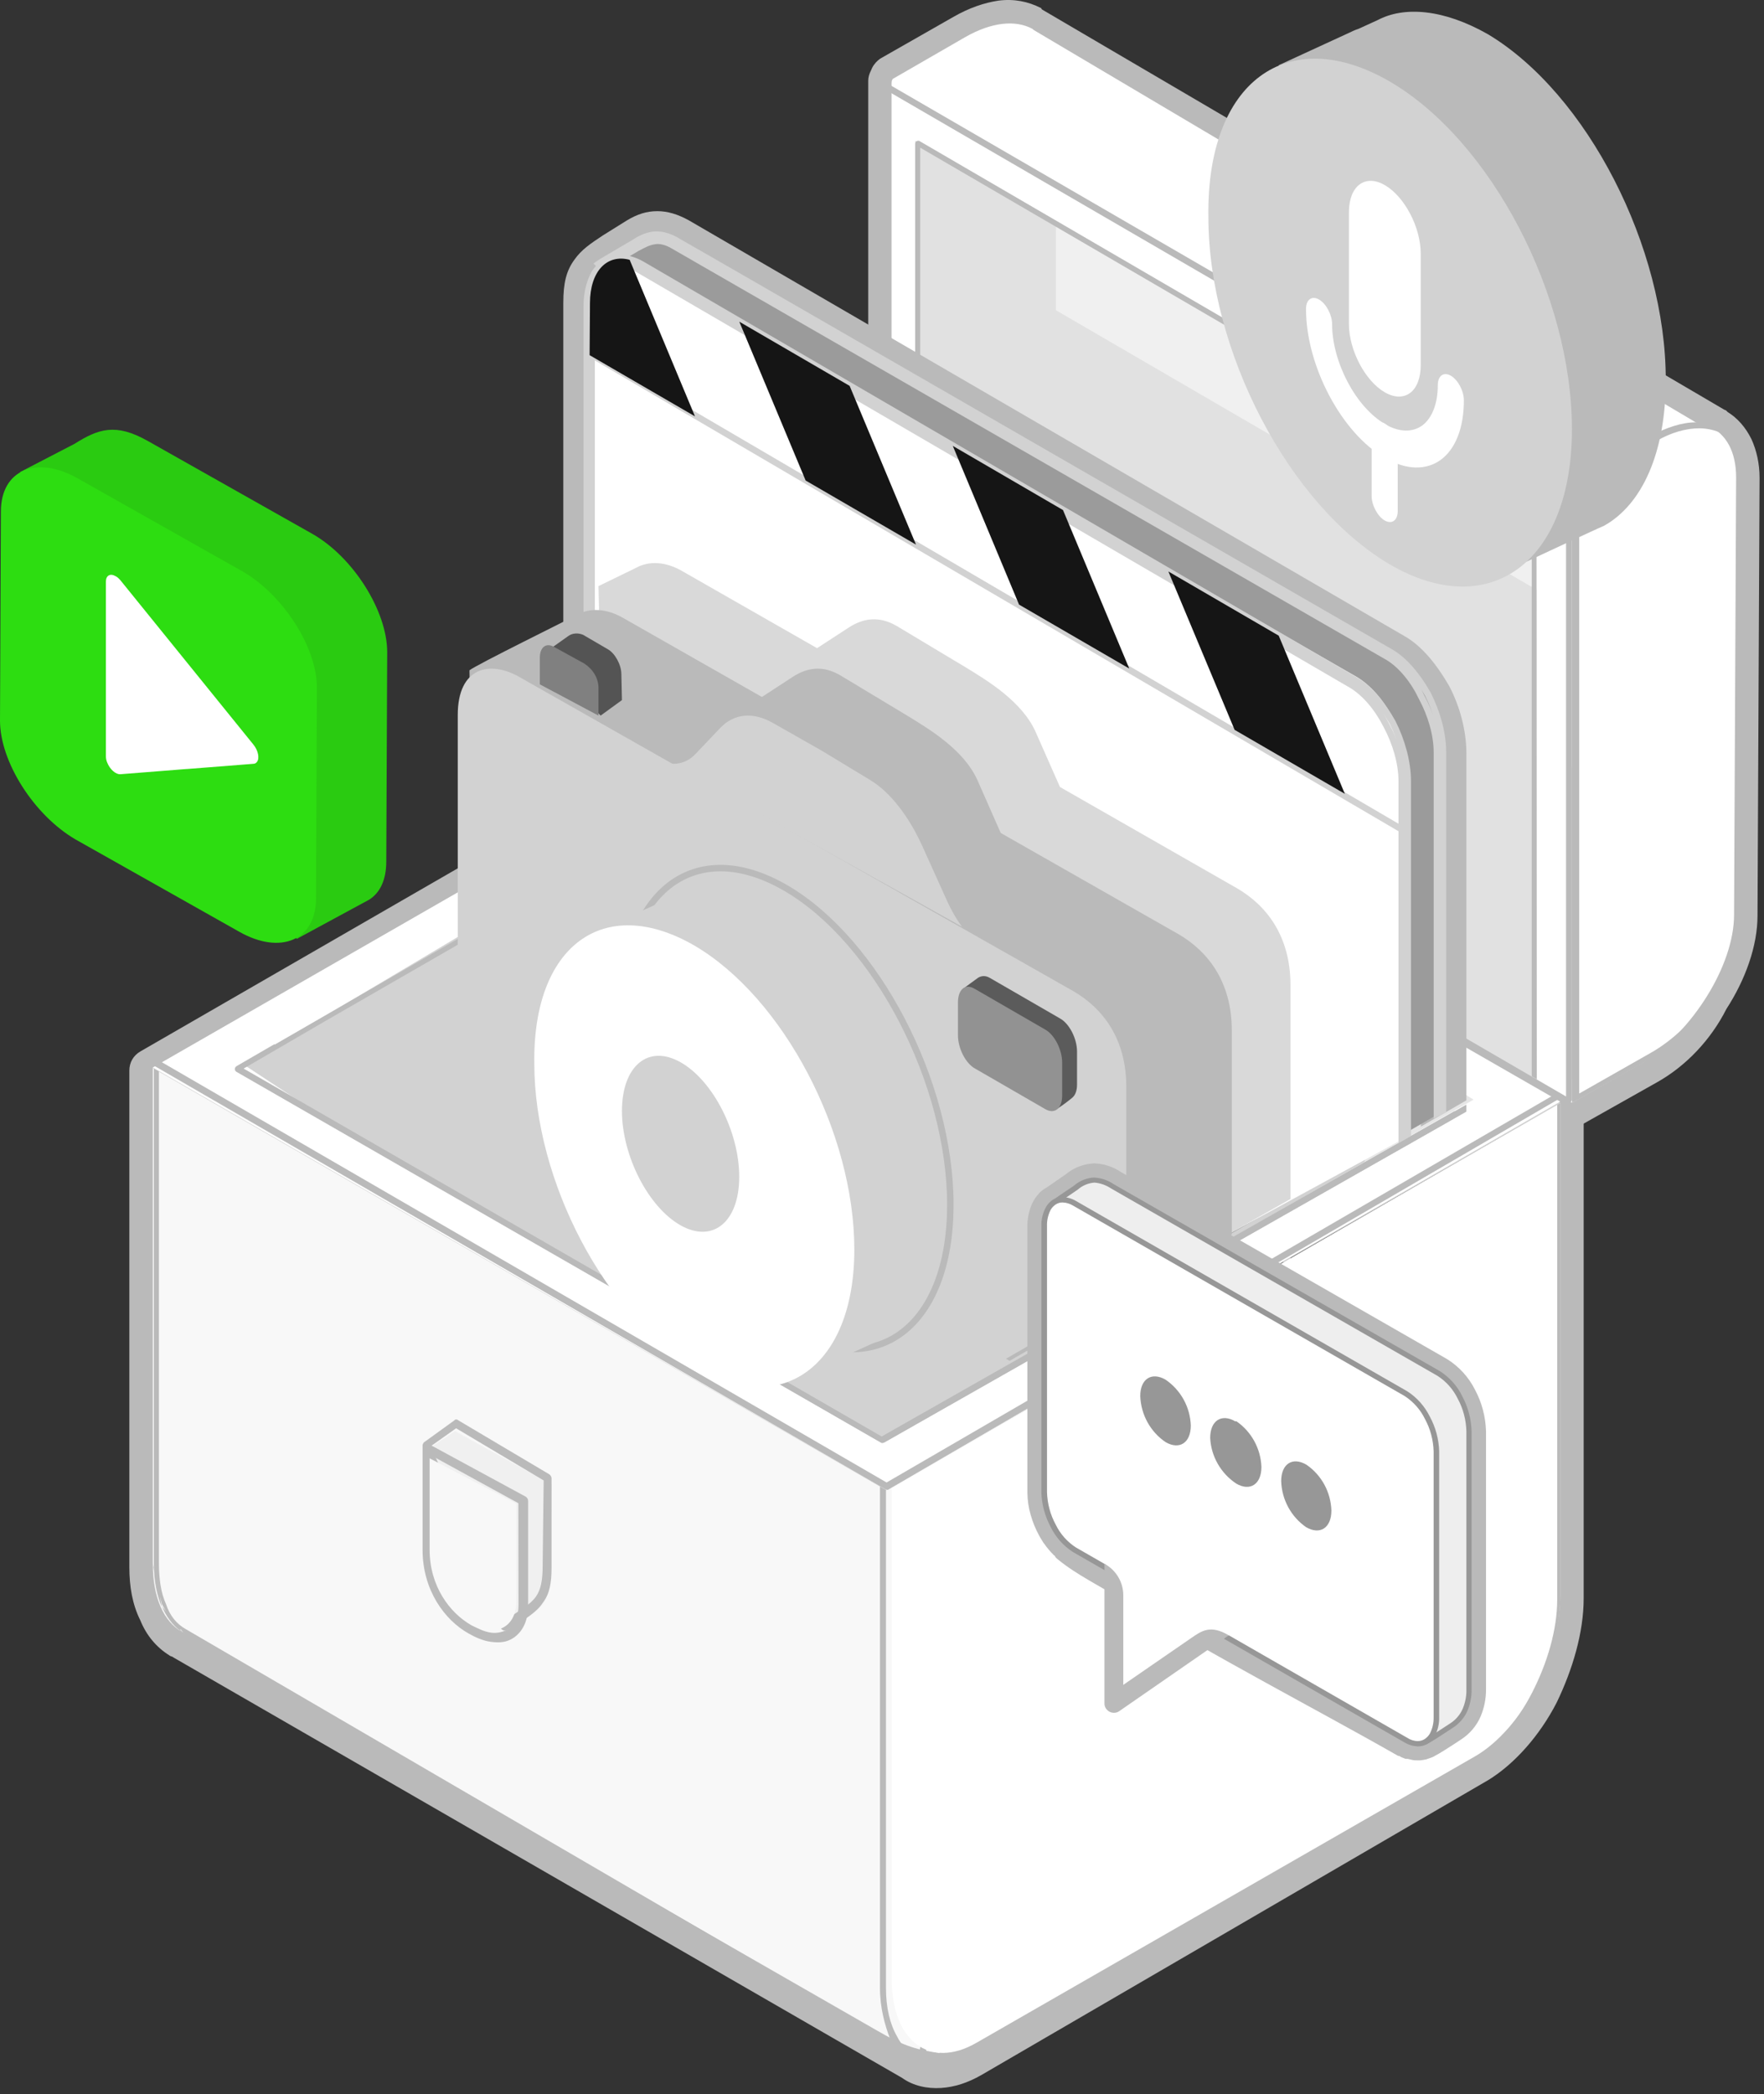 <svg width="273" height="324" viewBox="0 0 273 324" fill="none" xmlns="http://www.w3.org/2000/svg">
  <rect x="0" y="0" width="273" height="324" fill="#333333" stroke="none"/>
  <defs>
    <style>
      @keyframes animate-svg-stroke-1{0%{stroke-dashoffset:968.363px;stroke-dasharray:968.363px}100%{stroke-dashoffset:0;stroke-dasharray:968.363px}}@keyframes animate-svg-fill-1{0%{fill:transparent}100%{fill:rgb(186,186,186)}}.svg-elem-1{animation:animate-svg-stroke-1 0.6s ease-in-out 0s both,animate-svg-fill-1 0.1s ease 0s both}@keyframes animate-svg-stroke-2{0%{stroke-dashoffset:456.735px;stroke-dasharray:456.735px}100%{stroke-dashoffset:0;stroke-dasharray:456.735px}}@keyframes animate-svg-fill-2{0%{fill:transparent}100%{fill:rgb(255,255,255)}}.svg-elem-2{animation:animate-svg-stroke-2 0.6s ease-in-out 0.12s both,animate-svg-fill-2 0.1s ease 0.07s both}@keyframes animate-svg-stroke-3{0%{stroke-dashoffset:854.476px;stroke-dasharray:854.476px}100%{stroke-dashoffset:0;stroke-dasharray:854.476px}}@keyframes animate-svg-fill-3{0%{fill:transparent}100%{fill:rgb(186,186,186)}}.svg-elem-3{animation:animate-svg-stroke-3 0.6s ease-in-out 0.24s both,animate-svg-fill-3 0.1s ease 0.14s both}@keyframes animate-svg-stroke-4{0%{stroke-dashoffset:1356.053px;stroke-dasharray:1356.053px}100%{stroke-dashoffset:0;stroke-dasharray:1356.053px}}@keyframes animate-svg-fill-4{0%{fill:transparent}100%{fill:rgb(186,186,186)}}.svg-elem-4{animation:animate-svg-stroke-4 0.6s ease-in-out 0.36s both,animate-svg-fill-4 0.1s ease 0.21s both}@keyframes animate-svg-stroke-5{0%{stroke-dashoffset:573.475px;stroke-dasharray:573.475px}100%{stroke-dashoffset:0;stroke-dasharray:573.475px}}@keyframes animate-svg-fill-5{0%{fill:transparent}100%{fill:rgb(248,248,248)}}.svg-elem-5{animation:animate-svg-stroke-5 0.6s ease-in-out 0.48s both,animate-svg-fill-5 0.1s ease 0.28s both}@keyframes animate-svg-stroke-6{0%{stroke-dashoffset:1161.681px;stroke-dasharray:1161.681px}100%{stroke-dashoffset:0;stroke-dasharray:1161.681px}}@keyframes animate-svg-fill-6{0%{fill:transparent}100%{fill:rgb(186,186,186)}}.svg-elem-6{animation:animate-svg-stroke-6 0.6s ease-in-out 0.6s both,animate-svg-fill-6 0.1s ease 0.35s both}@keyframes animate-svg-stroke-7{0%{stroke-dashoffset:413.009px;stroke-dasharray:413.009px}100%{stroke-dashoffset:0;stroke-dasharray:413.009px}}@keyframes animate-svg-fill-7{0%{fill:transparent}100%{fill:rgb(255,255,255)}}.svg-elem-7{animation:animate-svg-stroke-7 0.6s ease-in-out 0.72s both,animate-svg-fill-7 0.1s ease 0.42s both}@keyframes animate-svg-stroke-8{0%{stroke-dashoffset:836.25px;stroke-dasharray:836.25px}100%{stroke-dashoffset:0;stroke-dasharray:836.25px}}@keyframes animate-svg-fill-8{0%{fill:transparent}100%{fill:rgb(186,186,186)}}.svg-elem-8{animation:animate-svg-stroke-8 0.6s ease-in-out 0.84s both,animate-svg-fill-8 0.1s ease 0.49s both}@keyframes animate-svg-stroke-9{0%{stroke-dashoffset:504.502px;stroke-dasharray:504.502px}100%{stroke-dashoffset:0;stroke-dasharray:504.502px}}@keyframes animate-svg-fill-9{0%{fill:transparent}100%{fill:rgb(210,210,210)}}.svg-elem-9{animation:animate-svg-stroke-9 0.6s ease-in-out 0.96s both,animate-svg-fill-9 0.1s ease 0.56s both}@keyframes animate-svg-stroke-10{0%{stroke-dashoffset:69.315px;stroke-dasharray:69.315px}100%{stroke-dashoffset:0;stroke-dasharray:69.315px}}@keyframes animate-svg-fill-10{0%{fill:transparent}100%{fill:rgb(230,230,230)}}.svg-elem-10{animation:animate-svg-stroke-10 0.6s ease-in-out 1.08s both,animate-svg-fill-10 0.1s ease 0.63s both}@keyframes animate-svg-stroke-11{0%{stroke-dashoffset:653.129px;stroke-dasharray:653.129px}100%{stroke-dashoffset:0;stroke-dasharray:653.129px}}@keyframes animate-svg-fill-11{0%{fill:transparent}100%{fill:rgb(255,255,255)}}.svg-elem-11{animation:animate-svg-stroke-11 0.6s ease-in-out 1.2s both,animate-svg-fill-11 0.1s ease 0.7s both}@keyframes animate-svg-stroke-12{0%{stroke-dashoffset:1004.437px;stroke-dasharray:1004.437px}100%{stroke-dashoffset:0;stroke-dasharray:1004.437px}}@keyframes animate-svg-fill-12{0%{fill:transparent}100%{fill:rgb(186,186,186)}}.svg-elem-12{animation:animate-svg-stroke-12 0.6s ease-in-out 1.32s both,animate-svg-fill-12 0.1s ease 0.77s both}@keyframes animate-svg-stroke-13{0%{stroke-dashoffset:239.682px;stroke-dasharray:239.682px}100%{stroke-dashoffset:0;stroke-dasharray:239.682px}}@keyframes animate-svg-fill-13{0%{fill:transparent}100%{fill:rgb(255,255,255)}}.svg-elem-13{animation:animate-svg-stroke-13 0.6s ease-in-out 1.44s both,animate-svg-fill-13 0.1s ease 0.84s both}@keyframes animate-svg-stroke-14{0%{stroke-dashoffset:475.471px;stroke-dasharray:475.471px}100%{stroke-dashoffset:0;stroke-dasharray:475.471px}}@keyframes animate-svg-fill-14{0%{fill:transparent}100%{fill:rgb(186,186,186)}}.svg-elem-14{animation:animate-svg-stroke-14 0.6s ease-in-out 1.56s both,animate-svg-fill-14 0.1s ease 0.91s both}@keyframes animate-svg-stroke-15{0%{stroke-dashoffset:438.384px;stroke-dasharray:438.384px}100%{stroke-dashoffset:0;stroke-dasharray:438.384px}}@keyframes animate-svg-fill-15{0%{fill:transparent}100%{fill:rgb(255,255,255)}}.svg-elem-15{animation:animate-svg-stroke-15 0.6s ease-in-out 1.68s both,animate-svg-fill-15 0.1s ease 0.98s both}@keyframes animate-svg-stroke-16{0%{stroke-dashoffset:402.703px;stroke-dasharray:402.703px}100%{stroke-dashoffset:0;stroke-dasharray:402.703px}}@keyframes animate-svg-fill-16{0%{fill:transparent}100%{fill:rgb(240,240,240)}}.svg-elem-16{animation:animate-svg-stroke-16 0.6s ease-in-out 1.8s both,animate-svg-fill-16 0.1s ease 1.05s both}@keyframes animate-svg-stroke-17{0%{stroke-dashoffset:290.291px;stroke-dasharray:290.291px}100%{stroke-dashoffset:0;stroke-dasharray:290.291px}}@keyframes animate-svg-fill-17{0%{fill:transparent}100%{fill:rgb(220,220,220)}}.svg-elem-17{animation:animate-svg-stroke-17 0.6s ease-in-out 1.92s both,animate-svg-fill-17 0.1s ease 1.12s both}@keyframes animate-svg-stroke-18{0%{stroke-dashoffset:402.703px;stroke-dasharray:402.703px}100%{stroke-dashoffset:0;stroke-dasharray:402.703px}}@keyframes animate-svg-fill-18{0%{fill:transparent}100%{fill:rgb(225,225,225)}}.svg-elem-18{animation:animate-svg-stroke-18 0.6s ease-in-out 2.04s both,animate-svg-fill-18 0.1s ease 1.19s both}@keyframes animate-svg-stroke-19{0%{stroke-dashoffset:580.437px;stroke-dasharray:580.437px}100%{stroke-dashoffset:0;stroke-dasharray:580.437px}}@keyframes animate-svg-fill-19{0%{fill:transparent}100%{fill:rgb(186,186,186)}}.svg-elem-19{animation:animate-svg-stroke-19 0.6s ease-in-out 2.16s both,animate-svg-fill-19 0.1s ease 1.26s both}@keyframes animate-svg-stroke-20{0%{stroke-dashoffset:874.072px;stroke-dasharray:874.072px}100%{stroke-dashoffset:0;stroke-dasharray:874.072px}}@keyframes animate-svg-fill-20{0%{fill:transparent}100%{fill:rgb(186,186,186)}}.svg-elem-20{animation:animate-svg-stroke-20 0.6s ease-in-out 2.28s both,animate-svg-fill-20 0.1s ease 1.33s both}@keyframes animate-svg-stroke-21{0%{stroke-dashoffset:81.623px;stroke-dasharray:81.623px}100%{stroke-dashoffset:0;stroke-dasharray:81.623px}}@keyframes animate-svg-fill-21{0%{fill:transparent}100%{fill:rgb(240,240,240)}}.svg-elem-21{animation:animate-svg-stroke-21 0.6s ease-in-out 2.4s both,animate-svg-fill-21 0.1s ease 1.4s both}@keyframes animate-svg-stroke-22{0%{stroke-dashoffset:159.145px;stroke-dasharray:159.145px}100%{stroke-dashoffset:0;stroke-dasharray:159.145px}}@keyframes animate-svg-fill-22{0%{fill:transparent}100%{fill:rgb(186,186,186)}}.svg-elem-22{animation:animate-svg-stroke-22 0.6s ease-in-out 2.52s both,animate-svg-fill-22 0.1s ease 1.47s both}@keyframes animate-svg-stroke-23{0%{stroke-dashoffset:72.976px;stroke-dasharray:72.976px}100%{stroke-dashoffset:0;stroke-dasharray:72.976px}}@keyframes animate-svg-fill-23{0%{fill:transparent}100%{fill:rgb(248,248,248)}}.svg-elem-23{animation:animate-svg-stroke-23 0.6s ease-in-out 2.64s both,animate-svg-fill-23 0.1s ease 1.54s both}@keyframes animate-svg-stroke-24{0%{stroke-dashoffset:152.293px;stroke-dasharray:152.293px}100%{stroke-dashoffset:0;stroke-dasharray:152.293px}}@keyframes animate-svg-fill-24{0%{fill:transparent}100%{fill:rgb(186,186,186)}}.svg-elem-24{animation:animate-svg-stroke-24 0.6s ease-in-out 2.76s both,animate-svg-fill-24 0.1s ease 1.61s both}@keyframes animate-svg-stroke-25{0%{stroke-dashoffset:530.702px;stroke-dasharray:530.702px}100%{stroke-dashoffset:0;stroke-dasharray:530.702px}}@keyframes animate-svg-fill-25{0%{fill:transparent}100%{fill:rgb(186,186,186)}}.svg-elem-25{animation:animate-svg-stroke-25 0.6s ease-in-out 2.88s both,animate-svg-fill-25 0.1s ease 1.68s both}@keyframes animate-svg-stroke-26{0%{stroke-dashoffset:869.943px;stroke-dasharray:869.943px}100%{stroke-dashoffset:0;stroke-dasharray:869.943px}}@keyframes animate-svg-fill-26{0%{fill:transparent}100%{fill:rgb(186,186,186)}}.svg-elem-26{animation:animate-svg-stroke-26 0.6s ease-in-out 3s both,animate-svg-fill-26 0.1s ease 1.75s both}@keyframes animate-svg-stroke-27{0%{stroke-dashoffset:468.863px;stroke-dasharray:468.863px}100%{stroke-dashoffset:0;stroke-dasharray:468.863px}}@keyframes animate-svg-fill-27{0%{fill:transparent}100%{fill:rgb(155,155,155)}}.svg-elem-27{animation:animate-svg-stroke-27 0.6s ease-in-out 3.12s both,animate-svg-fill-27 0.1s ease 1.82s both}@keyframes animate-svg-stroke-28{0%{stroke-dashoffset:836.336px;stroke-dasharray:836.336px}100%{stroke-dashoffset:0;stroke-dasharray:836.336px}}.svg-elem-28{animation:animate-svg-stroke-28 0.6s ease-in-out 3.24s both,animate-svg-fill-28 0.1s ease 1.89s both}@keyframes animate-svg-stroke-29{0%{stroke-dashoffset:500.004px;stroke-dasharray:500.004px}100%{stroke-dashoffset:0;stroke-dasharray:500.004px}}@keyframes animate-svg-fill-29{0%{fill:transparent}100%{fill:rgb(255,255,255)}}.svg-elem-29{animation:animate-svg-stroke-29 0.6s ease-in-out 3.36s both,animate-svg-fill-29 0.1s ease 1.96s both}@keyframes animate-svg-stroke-30{0%{stroke-dashoffset:740.093px;stroke-dasharray:740.093px}100%{stroke-dashoffset:0;stroke-dasharray:740.093px}}.svg-elem-30{animation:animate-svg-stroke-30 0.6s ease-in-out 3.48s both,animate-svg-fill-30 0.1s ease 2.03s both}@keyframes animate-svg-stroke-31{0%{stroke-dashoffset:454.808px;stroke-dasharray:454.808px}100%{stroke-dashoffset:0;stroke-dasharray:454.808px}}@keyframes animate-svg-fill-31{0%{fill:transparent}100%{fill:rgb(186,186,186)}}.svg-elem-31{animation:animate-svg-stroke-31 0.6s ease-in-out 3.6s both,animate-svg-fill-31 0.1s ease 2.1s both}@keyframes animate-svg-stroke-32{0%{stroke-dashoffset:233.678px;stroke-dasharray:233.678px}100%{stroke-dashoffset:0;stroke-dasharray:233.678px}}@keyframes animate-svg-fill-32{0%{fill:transparent}100%{fill:rgb(186,186,186)}}.svg-elem-32{animation:animate-svg-stroke-32 0.6s ease-in-out 3.72s both,animate-svg-fill-32 0.1s ease 2.17s both}@keyframes animate-svg-stroke-33{0%{stroke-dashoffset:218.559px;stroke-dasharray:218.559px}100%{stroke-dashoffset:0;stroke-dasharray:218.559px}}@keyframes animate-svg-fill-33{0%{fill:transparent}100%{fill:rgb(210,210,210)}}.svg-elem-33{animation:animate-svg-stroke-33 0.6s ease-in-out 3.84s both,animate-svg-fill-33 0.1s ease 2.24s both}@keyframes animate-svg-stroke-34{0%{stroke-dashoffset:149.246px;stroke-dasharray:149.246px}100%{stroke-dashoffset:0;stroke-dasharray:149.246px}}.svg-elem-34{animation:animate-svg-stroke-34 0.6s ease-in-out 3.96s both,animate-svg-fill-34 0.1s ease 2.31s both}@keyframes animate-svg-stroke-35{0%{stroke-dashoffset:359.549px;stroke-dasharray:359.549px}100%{stroke-dashoffset:0;stroke-dasharray:359.549px}}@keyframes animate-svg-fill-35{0%{fill:transparent}100%{fill:rgb(217,217,217)}}.svg-elem-35{animation:animate-svg-stroke-35 0.6s ease-in-out 4.08s both,animate-svg-fill-35 0.1s ease 2.38s both}@keyframes animate-svg-stroke-36{0%{stroke-dashoffset:366.993px;stroke-dasharray:366.993px}100%{stroke-dashoffset:0;stroke-dasharray:366.993px}}@keyframes animate-svg-fill-36{0%{fill:transparent}100%{fill:rgb(186,186,186)}}.svg-elem-36{animation:animate-svg-stroke-36 0.6s ease-in-out 4.2s both,animate-svg-fill-36 0.1s ease 2.45s both}@keyframes animate-svg-stroke-37{0%{stroke-dashoffset:356.353px;stroke-dasharray:356.353px}100%{stroke-dashoffset:0;stroke-dasharray:356.353px}}@keyframes animate-svg-fill-37{0%{fill:transparent}100%{fill:rgb(210,210,210)}}.svg-elem-37{animation:animate-svg-stroke-37 0.6s ease-in-out 4.32s both,animate-svg-fill-37 0.1s ease 2.52s both}@keyframes animate-svg-stroke-38{0%{stroke-dashoffset:60.491px;stroke-dasharray:60.491px}100%{stroke-dashoffset:0;stroke-dasharray:60.491px}}@keyframes animate-svg-fill-38{0%{fill:transparent}100%{fill:rgb(91,91,91)}}.svg-elem-38{animation:animate-svg-stroke-38 0.6s ease-in-out 4.44s both,animate-svg-fill-38 0.1s ease 2.59s both}@keyframes animate-svg-stroke-39{0%{stroke-dashoffset:57.942px;stroke-dasharray:57.942px}100%{stroke-dashoffset:0;stroke-dasharray:57.942px}}@keyframes animate-svg-fill-39{0%{fill:transparent}100%{fill:rgb(146,146,146)}}.svg-elem-39{animation:animate-svg-stroke-39 0.6s ease-in-out 4.56s both,animate-svg-fill-39 0.1s ease 2.66s both}@keyframes animate-svg-stroke-40{0%{stroke-dashoffset:198.533px;stroke-dasharray:198.533px}100%{stroke-dashoffset:0;stroke-dasharray:198.533px}}.svg-elem-40{animation:animate-svg-stroke-40 0.6s ease-in-out 4.68s both,animate-svg-fill-40 0.1s ease 2.73s both}@keyframes animate-svg-stroke-41{0%{stroke-dashoffset:207.362px;stroke-dasharray:207.362px}100%{stroke-dashoffset:0;stroke-dasharray:207.362px}}@keyframes animate-svg-fill-41{0%{fill:transparent}100%{fill:rgb(210,210,210)}}.svg-elem-41{animation:animate-svg-stroke-41 0.6s ease-in-out 4.8s both,animate-svg-fill-41 0.1s ease 2.8s both}@keyframes animate-svg-stroke-42{0%{stroke-dashoffset:191.882px;stroke-dasharray:191.882px}100%{stroke-dashoffset:0;stroke-dasharray:191.882px}}@keyframes animate-svg-fill-42{0%{fill:transparent}100%{fill:rgb(255,255,255)}}.svg-elem-42{animation:animate-svg-stroke-42 0.6s ease-in-out 4.92s both,animate-svg-fill-42 0.1s ease 2.87s both}@keyframes animate-svg-stroke-43{0%{stroke-dashoffset:73.367px;stroke-dasharray:73.367px}100%{stroke-dashoffset:0;stroke-dasharray:73.367px}}@keyframes animate-svg-fill-43{0%{fill:transparent}100%{fill:rgb(210,210,210)}}.svg-elem-43{animation:animate-svg-stroke-43 0.6s ease-in-out 5.04s both,animate-svg-fill-43 0.1s ease 2.94s both}@keyframes animate-svg-stroke-44{0%{stroke-dashoffset:37.667px;stroke-dasharray:37.667px}100%{stroke-dashoffset:0;stroke-dasharray:37.667px}}@keyframes animate-svg-fill-44{0%{fill:transparent}100%{fill:rgb(84,84,84)}}.svg-elem-44{animation:animate-svg-stroke-44 0.6s ease-in-out 5.16s both,animate-svg-fill-44 0.1s ease 3.01s both}@keyframes animate-svg-stroke-45{0%{stroke-dashoffset:34.121px;stroke-dasharray:34.121px}100%{stroke-dashoffset:0;stroke-dasharray:34.121px}}@keyframes animate-svg-fill-45{0%{fill:transparent}100%{fill:rgb(128,128,128)}}.svg-elem-45{animation:animate-svg-stroke-45 0.6s ease-in-out 5.28s both,animate-svg-fill-45 0.1s ease 3.08s both}@keyframes animate-svg-stroke-46{0%{stroke-dashoffset:150.072px;stroke-dasharray:150.072px}100%{stroke-dashoffset:0;stroke-dasharray:150.072px}}@keyframes animate-svg-fill-46{0%{fill:transparent}100%{fill:rgb(186,186,186)}}.svg-elem-46{animation:animate-svg-stroke-46 0.6s ease-in-out 5.4s both,animate-svg-fill-46 0.1s ease 3.15s both}@keyframes animate-svg-stroke-47{0%{stroke-dashoffset:117.555px;stroke-dasharray:117.555px}100%{stroke-dashoffset:0;stroke-dasharray:117.555px}}@keyframes animate-svg-fill-47{0%{fill:transparent}100%{fill:rgb(210,210,210)}}.svg-elem-47{animation:animate-svg-stroke-47 0.6s ease-in-out 5.52s both,animate-svg-fill-47 0.1s ease 3.22s both}@keyframes animate-svg-stroke-48{0%{stroke-dashoffset:211.422px;stroke-dasharray:211.422px}100%{stroke-dashoffset:0;stroke-dasharray:211.422px}}@keyframes animate-svg-fill-48{0%{fill:transparent}100%{fill:rgb(42,203,17)}}.svg-elem-48{animation:animate-svg-stroke-48 0.6s ease-in-out 5.64s both,animate-svg-fill-48 0.1s ease 3.29s both}@keyframes animate-svg-stroke-49{0%{stroke-dashoffset:203.044px;stroke-dasharray:203.044px}100%{stroke-dashoffset:0;stroke-dasharray:203.044px}}@keyframes animate-svg-fill-49{0%{fill:transparent}100%{fill:rgb(45,221,17)}}.svg-elem-49{animation:animate-svg-stroke-49 0.6s ease-in-out 5.76s both,animate-svg-fill-49 0.1s ease 3.36s both}@keyframes animate-svg-stroke-50{0%{stroke-dashoffset:93.03px;stroke-dasharray:93.03px}100%{stroke-dashoffset:0;stroke-dasharray:93.03px}}@keyframes animate-svg-fill-50{0%{fill:transparent}100%{fill:rgb(255,255,255)}}.svg-elem-50{animation:animate-svg-stroke-50 0.6s ease-in-out 5.88s both,animate-svg-fill-50 0.1s ease 3.43s both}@keyframes animate-svg-stroke-51{0%{stroke-dashoffset:248.813px;stroke-dasharray:248.813px}100%{stroke-dashoffset:0;stroke-dasharray:248.813px}}@keyframes animate-svg-fill-51{0%{fill:transparent}100%{fill:rgb(238,238,238)}}.svg-elem-51{animation:animate-svg-stroke-51 0.6s ease-in-out 6s both,animate-svg-fill-51 0.1s ease 3.5s both}@keyframes animate-svg-stroke-52{0%{stroke-dashoffset:498.536px;stroke-dasharray:498.536px}100%{stroke-dashoffset:0;stroke-dasharray:498.536px}}@keyframes animate-svg-fill-52{0%{fill:transparent}100%{fill:rgb(186,186,186)}}.svg-elem-52{animation:animate-svg-stroke-52 0.6s ease-in-out 6.12s both,animate-svg-fill-52 0.1s ease 3.57s both}@keyframes animate-svg-stroke-53{0%{stroke-dashoffset:243.396px;stroke-dasharray:243.396px}100%{stroke-dashoffset:0;stroke-dasharray:243.396px}}@keyframes animate-svg-fill-53{0%{fill:transparent}100%{fill:rgb(238,238,238)}}.svg-elem-53{animation:animate-svg-stroke-53 0.6s ease-in-out 6.24s both,animate-svg-fill-53 0.1s ease 3.64s both}@keyframes animate-svg-stroke-54{0%{stroke-dashoffset:484.735px;stroke-dasharray:484.735px}100%{stroke-dashoffset:0;stroke-dasharray:484.735px}}@keyframes animate-svg-fill-54{0%{fill:transparent}100%{fill:rgb(151,151,151)}}.svg-elem-54{animation:animate-svg-stroke-54 0.6s ease-in-out 6.36s both,animate-svg-fill-54 0.1s ease 3.71s both}@keyframes animate-svg-stroke-55{0%{stroke-dashoffset:238.494px;stroke-dasharray:238.494px}100%{stroke-dashoffset:0;stroke-dasharray:238.494px}}@keyframes animate-svg-fill-55{0%{fill:transparent}100%{fill:rgb(255,255,255)}}.svg-elem-55{animation:animate-svg-stroke-55 0.6s ease-in-out 6.48s both,animate-svg-fill-55 0.1s ease 3.78s both}@keyframes animate-svg-stroke-56{0%{stroke-dashoffset:475.166px;stroke-dasharray:475.166px}100%{stroke-dashoffset:0;stroke-dasharray:475.166px}}@keyframes animate-svg-fill-56{0%{fill:transparent}100%{fill:rgb(151,151,151)}}.svg-elem-56{animation:animate-svg-stroke-56 0.6s ease-in-out 6.6s both,animate-svg-fill-56 0.1s ease 3.85s both}@keyframes animate-svg-stroke-57{0%{stroke-dashoffset:83.414px;stroke-dasharray:83.414px}100%{stroke-dashoffset:0;stroke-dasharray:83.414px}}@keyframes animate-svg-fill-57{0%{fill:transparent}100%{fill:rgb(255,255,255)}}.svg-elem-57{animation:animate-svg-stroke-57 0.6s ease-in-out 6.72s both,animate-svg-fill-57 0.1s ease 3.92s both}@keyframes animate-svg-stroke-58{0%{stroke-dashoffset:86.297px;stroke-dasharray:86.297px}100%{stroke-dashoffset:0;stroke-dasharray:86.297px}}@keyframes animate-svg-fill-58{0%{fill:transparent}100%{fill:rgb(186,186,186)}}.svg-elem-58{animation:animate-svg-stroke-58 0.6s ease-in-out 6.84s both,animate-svg-fill-58 0.1s ease 3.99s both}@keyframes animate-svg-stroke-59{0%{stroke-dashoffset:30.878px;stroke-dasharray:30.878px}100%{stroke-dashoffset:0;stroke-dasharray:30.878px}}@keyframes animate-svg-fill-59{0%{fill:transparent}100%{fill:rgb(151,151,151)}}.svg-elem-59{animation:animate-svg-stroke-59 0.6s ease-in-out 6.96s both,animate-svg-fill-59 0.1s ease 4.06s both}@keyframes animate-svg-stroke-60{0%{stroke-dashoffset:31.021px;stroke-dasharray:31.021px}100%{stroke-dashoffset:0;stroke-dasharray:31.021px}}@keyframes animate-svg-fill-60{0%{fill:transparent}100%{fill:rgb(151,151,151)}}.svg-elem-60{animation:animate-svg-stroke-60 0.6s ease-in-out 7.08s both,animate-svg-fill-60 0.1s ease 4.13s both}@keyframes animate-svg-stroke-61{0%{stroke-dashoffset:30.843px;stroke-dasharray:30.843px}100%{stroke-dashoffset:0;stroke-dasharray:30.843px}}@keyframes animate-svg-fill-61{0%{fill:transparent}100%{fill:rgb(151,151,151)}}.svg-elem-61{animation:animate-svg-stroke-61 0.6s ease-in-out 7.2s both,animate-svg-fill-61 0.1s ease 4.2s both}@keyframes animate-svg-stroke-62{0%{stroke-dashoffset:79.228px;stroke-dasharray:79.228px}100%{stroke-dashoffset:0;stroke-dasharray:79.228px}}@keyframes animate-svg-fill-62{0%{fill:transparent}100%{fill:rgb(255,255,255)}}.svg-elem-62{animation:animate-svg-stroke-62 0.6s ease-in-out 7.32s both,animate-svg-fill-62 0.1s ease 4.27s both}@keyframes animate-svg-stroke-63{0%{stroke-dashoffset:95.121px;stroke-dasharray:95.121px}100%{stroke-dashoffset:0;stroke-dasharray:95.121px}}@keyframes animate-svg-fill-63{0%{fill:transparent}100%{fill:rgb(255,255,255)}}.svg-elem-63{animation:animate-svg-stroke-63 0.6s ease-in-out 7.44s both,animate-svg-fill-63 0.1s ease 4.34s both}@keyframes animate-svg-stroke-64{0%{stroke-dashoffset:36.82px;stroke-dasharray:36.82px}100%{stroke-dashoffset:0;stroke-dasharray:36.82px}}@keyframes animate-svg-fill-64{0%{fill:transparent}100%{fill:rgb(255,255,255)}}.svg-elem-64{animation:animate-svg-stroke-64 0.6s ease-in-out 7.56s both,animate-svg-fill-64 0.1s ease 4.41s both}@keyframes animate-svg-stroke-65{0%{stroke-dashoffset:94.649px;stroke-dasharray:94.649px}100%{stroke-dashoffset:0;stroke-dasharray:94.649px}}@keyframes animate-svg-fill-65{0%{fill:transparent}100%{fill:rgb(21,21,21)}}.svg-elem-65{animation:animate-svg-stroke-65 0.6s ease-in-out 7.68s both,animate-svg-fill-65 0.1s ease 4.48s both}@keyframes animate-svg-stroke-66{0%{stroke-dashoffset:94.559px;stroke-dasharray:94.559px}100%{stroke-dashoffset:0;stroke-dasharray:94.559px}}@keyframes animate-svg-fill-66{0%{fill:transparent}100%{fill:rgb(21,21,21)}}.svg-elem-66{animation:animate-svg-stroke-66 0.6s ease-in-out 7.8s both,animate-svg-fill-66 0.1s ease 4.55s both}@keyframes animate-svg-stroke-67{0%{stroke-dashoffset:94.75px;stroke-dasharray:94.75px}100%{stroke-dashoffset:0;stroke-dasharray:94.75px}}@keyframes animate-svg-fill-67{0%{fill:transparent}100%{fill:rgb(21,21,21)}}.svg-elem-67{animation:animate-svg-stroke-67 0.6s ease-in-out 7.92s both,animate-svg-fill-67 0.1s ease 4.62s both}@keyframes animate-svg-stroke-68{0%{stroke-dashoffset:65.89px;stroke-dasharray:65.89px}100%{stroke-dashoffset:0;stroke-dasharray:65.89px}}@keyframes animate-svg-fill-68{0%{fill:transparent}100%{fill:rgb(21,21,21)}}.svg-elem-68{animation:animate-svg-stroke-68 0.6s ease-in-out 8.04s both,animate-svg-fill-68 0.1s ease 4.69s both}
    </style>
  </defs>
  <path fill-rule="evenodd" clip-rule="evenodd" d="M256.395 167.485L245.226 173.776C244.281 174.407 243.055 174.407 241.97 173.776L136.236 111.87C135.151 111.402 134.368 110.14 134.368 108.878V12.557C134.368 11.927 134.511 11.458 134.83 10.827L134.973 10.502C135.294 9.871 135.756 9.403 136.218 9.078L147.533 2.624C150.004 1.2 152.352 0.425 154.504 0.1C156.977 -0.224 159.148 0.263 161.016 1.2C161.157 1.2 161.157 1.344 161.157 1.344L161.3 1.489L266.891 63.413C267.032 63.413 267.212 63.557 267.353 63.737C268.9 64.693 270.147 66.099 271.07 67.974C271.853 69.704 272.315 71.741 272.315 73.941L271.996 141.67C271.996 146.375 270.128 151.567 267.175 156.128C264.775 160.887 260.895 164.979 256.395 167.485ZM243.676 167.16L253.141 161.662C256.557 159.625 259.81 156.488 261.981 152.702C264.311 149.097 265.699 145.167 265.699 141.85L266.019 74.139C266.019 72.877 265.876 71.777 265.396 71.002C265.075 70.371 264.613 69.903 264.151 69.434L264.008 69.29L158.418 7.366C158.276 7.366 158.099 7.221 157.956 7.221C157.173 6.897 156.409 6.753 155.323 6.897C153.917 7.041 152.529 7.528 150.823 8.465L141.057 14.108V106.985L243.676 167.16Z" fill="#BABABA" class="svg-elem-1"></path>
  <path fill-rule="evenodd" clip-rule="evenodd" d="M150.443 72.742V63.283L241.986 121.612L265.057 66.9L159.958 4.629L159.817 4.484C157.205 3.056 153.515 3.381 149.367 5.75L138.141 12.225L138 12.551V104.61V84.552C145.519 80.158 150.443 80.773 150.443 72.742Z" fill="white" class="svg-elem-2"></path>
  <path fill-rule="evenodd" clip-rule="evenodd" d="M162.948 71.218V79.705C162.948 83.71 161.216 88.193 158.545 92.374C155.874 96.538 152.247 100.1 148.149 102.403L136.819 108.587L136.186 108.906V10.672L136.33 10.353L136.475 10.211L147.952 3.868C149.99 2.628 152.049 2.007 153.924 1.866C155.658 1.724 157.066 1.866 158.329 2.486L158.959 2.805L159.105 2.964L266.547 63.971L266.873 64.113L266.729 64.431L243.144 102.12L242.998 102.439L242.673 102.297L162.948 71.218ZM161.992 79.705V69.676L162.622 70.137L242.837 101.181L265.954 64.13L158.977 3.443L158.834 3.301C157.571 2.681 156.001 2.38 154.268 2.521C152.536 2.663 150.659 3.301 148.62 4.524L137.287 10.849L137.142 10.991V107.524L147.826 101.659C151.76 99.497 155.369 95.936 157.894 91.931C160.422 87.909 161.992 83.568 161.992 79.705Z" fill="#BABABA" class="svg-elem-3"></path>
  <path fill-rule="evenodd" clip-rule="evenodd" d="M20.018 242.507V165.638C20.018 164.391 20.644 163.305 21.729 162.681L126.737 102.113C127.822 101.49 129.071 101.49 130.3 102.113L243.078 167.331C244.325 167.954 245.092 169.041 245.092 170.43V247.298C245.092 252.588 243.381 258.327 240.903 263.455C238.266 268.57 234.38 272.934 230.352 275.409L151.901 321.049C149.726 322.296 147.713 322.919 145.681 323.062C143.506 323.206 141.333 322.742 139.622 321.513L26.844 256.454C26.703 256.295 26.382 256.295 26.22 256.136C24.207 254.886 22.657 253.034 21.713 250.702C20.482 248.243 20.018 245.446 20.018 242.507ZM27.005 167.651V242.489C27.005 244.502 27.326 246.372 27.931 247.601C28.395 248.689 29.019 249.471 29.804 249.935C29.945 249.935 29.945 250.077 30.125 250.077L142.757 314.974C142.9 315.117 143.078 315.117 143.221 315.295C143.845 315.615 144.468 315.759 145.094 315.616C146.02 315.616 147.107 315.154 148.193 314.53L226.646 269.032C229.604 267.321 232.543 263.919 234.575 259.876C236.75 255.849 237.997 251.164 237.997 246.978V172.141L128.482 108.811L27.005 167.651Z" fill="#BABABA" class="svg-elem-4"></path>
  <path fill-rule="evenodd" clip-rule="evenodd" d="M23.649 165.174V241.961C23.649 247.244 25.369 250.946 28.184 252.495L135.811 314.225C139.251 316.237 141.599 317.179 145.344 317.643L186.435 284.135C193.782 279.953 199.714 268.777 199.714 259.15V194.785L137.549 229.058L23.649 165.174Z" fill="#F8F8F8" class="svg-elem-5"></path>
  <path fill-rule="evenodd" clip-rule="evenodd" d="M198.788 259.487C198.788 264.174 197.381 269.507 194.904 273.892C192.572 278.435 189.329 282.19 185.748 284.219L143.353 312.865L143.21 313.01V313.154L142.124 318.164L28.78 252.086C27.372 251.296 26.304 250.056 25.681 248.17C24.896 246.445 24.593 244.254 24.593 241.74V164.706L137.315 229.834L137.458 229.977L137.599 229.834L198.61 195.079L198.788 259.487ZM23.649 241.938L23.793 242.566V243.035L23.649 241.938ZM199.09 194.198L137.617 229.115L24.434 163.682L23.811 163.359V241.956C23.811 244.614 24.273 246.823 25.058 248.691L24.737 246.966L25.058 248.224L25.681 249.321L25.058 248.529C25.681 250.092 26.766 251.512 27.854 252.284C27.995 252.427 28.316 252.607 28.477 252.75L27.854 252.122H27.995L28.459 252.75L29.547 253.38L142.427 319.135L142.891 319.458L143.032 318.846L144.12 313.37L186.353 284.722C190.078 282.531 193.336 278.615 195.83 274.087C198.308 269.4 199.714 264.229 199.714 259.216V193.461L199.09 194.198Z" fill="#BABABA" class="svg-elem-6"></path>
  <path fill-rule="evenodd" clip-rule="evenodd" d="M138 230.102V306.216C138 315.763 143.854 320.253 151.107 316.08L228.352 271.712C235.447 267.557 241.46 256.456 241.46 246.893V170.619L138.318 230.084L138 230.102Z" fill="white" class="svg-elem-7"></path>
  <path fill-rule="evenodd" clip-rule="evenodd" d="M136.186 307.566V229.317L136.812 229.64L241.463 168.804V247.198C241.463 252.072 239.909 257.378 237.567 262.092C235.083 266.786 231.795 270.709 228.061 272.74L149.872 317.893C147.997 318.99 146.138 319.456 144.423 319.456C143.012 319.456 141.779 319.133 140.527 318.359C139.438 317.729 138.509 316.633 137.722 315.374C136.955 313.377 136.186 310.696 136.186 307.566ZM137.114 230.575V307.566C137.114 310.696 137.74 313.197 138.83 315.085C139.456 316.346 140.384 317.281 141.315 317.909C142.243 318.539 143.494 318.846 144.746 318.846C146.3 318.846 147.854 318.378 149.731 317.424L227.918 272.274C231.492 270.24 234.78 266.463 237.103 261.912C239.442 257.362 240.998 252.199 240.998 247.485V170.657L137.114 230.575Z" fill="#BABABA" class="svg-elem-8"></path>
  <path fill-rule="evenodd" clip-rule="evenodd" d="M127.872 105.276L241.46 170.696L137.078 230.518L23.649 165.259L127.872 105.276Z" fill="#D2D2D2" class="svg-elem-9"></path>
  <path fill-rule="evenodd" clip-rule="evenodd" d="M210.603 157.914L228.755 169.881L210.603 181.51C211.47 179.045 212.487 175.112 212.487 170.032C212.637 164.782 211.486 160.529 210.603 157.914Z" fill="#E6E6E6" class="svg-elem-10"></path>
  <path fill-rule="evenodd" clip-rule="evenodd" d="M80.549 139.196V132.502L23.649 165.168L137.162 230.516L241.46 170.451L216.043 155.85L209.8 158.635L228.045 170.148L136.677 222.432L52.34 174.361L37.69 164.704L80.549 139.196Z" fill="white" class="svg-elem-11"></path>
  <path fill-rule="evenodd" clip-rule="evenodd" d="M240.161 169.596L128.22 104.369L24.951 164.296L137.21 229.378L240.161 169.596ZM128.523 103.581L241.244 169.274C241.387 169.417 241.565 169.596 241.387 169.9L241.244 170.043L137.51 230.455C137.369 230.598 137.192 230.455 137.048 230.455L23.865 164.905C23.724 164.762 23.547 164.583 23.724 164.278L23.865 164.135L127.902 103.581C128.204 103.42 128.364 103.42 128.523 103.581Z" fill="#BABABA" class="svg-elem-12"></path>
  <path fill-rule="evenodd" clip-rule="evenodd" d="M268.367 141.538L268.686 73.862C268.686 65.844 262.361 63.015 254.654 67.411L243.417 73.862L243.273 74.186V170.619L254.372 164.331C261.901 159.592 268.367 149.394 268.367 141.538Z" fill="white" class="svg-elem-13"></path>
  <path fill-rule="evenodd" clip-rule="evenodd" d="M270.502 74.036L270.178 140.96C270.178 144.986 268.456 149.493 265.801 153.697C263.148 157.722 259.542 161.463 255.471 163.779L243.901 170.298L243.273 170.619V74.499L243.419 74.179L243.562 74.036L255.31 67.516C257.965 66.109 260.313 65.343 262.502 65.343C263.919 65.343 265.157 65.664 266.249 66.27C267.343 66.893 268.276 67.819 268.904 68.906C270.178 70.153 270.502 72.023 270.502 74.036ZM269.569 141.121L269.892 74.214C269.892 72.344 269.569 70.652 268.797 69.387C268.169 68.3 267.38 67.516 266.447 67.053C265.514 66.59 264.258 66.27 263.005 66.27C260.977 66.27 258.627 66.893 256.279 68.282L244.548 74.802L244.404 74.945V169.194L255.346 162.977C259.255 160.804 262.7 157.224 265.353 153.198C267.828 149.35 269.407 144.861 269.569 141.121Z" fill="#BABABA" class="svg-elem-14"></path>
  <path fill-rule="evenodd" clip-rule="evenodd" d="M138 108.899V12.706L243.276 74.57V170.619L138 108.899Z" fill="white" class="svg-elem-15"></path>
  <path fill-rule="evenodd" clip-rule="evenodd" d="M237.831 166.201V77.683L141.631 21.781L142.095 47.538V111.231L228.81 161.992L237.688 166.989L237.831 166.201Z" fill="#F0F0F0" class="svg-elem-16"></path>
  <path fill-rule="evenodd" clip-rule="evenodd" d="M132.555 65.343V106.3L223.31 157.913V128.853C223.31 122.665 219.39 115.254 214.517 112.47L132.555 65.343Z" fill="#DCDCDC" class="svg-elem-17"></path>
  <path fill-rule="evenodd" clip-rule="evenodd" d="M163.421 34.427L141.631 21.781L142.095 47.538V111.231L228.81 161.992L237.688 166.989L237.831 166.201V91.26L163.421 48.004V34.427Z" fill="#E1E1E1" class="svg-elem-18"></path>
  <path fill-rule="evenodd" clip-rule="evenodd" d="M237.831 166.989L237.053 166.527V77.975L142.409 22.847V111.559L141.631 111.098V22.243C141.631 22.101 141.772 21.781 142.09 21.781C142.231 21.781 142.231 21.781 142.231 21.781L237.635 77.353C237.777 77.353 237.777 77.495 237.777 77.673L237.831 166.989Z" fill="#BABABA" class="svg-elem-19"></path>
  <path fill-rule="evenodd" clip-rule="evenodd" d="M137.133 13.94V108.552L242.366 169.654V75.059L137.133 13.94ZM136.186 108.873V13.171C136.186 13.027 136.329 12.706 136.65 12.706C136.794 12.706 136.794 12.706 136.971 12.706L243.135 74.272C243.276 74.272 243.276 74.415 243.276 74.594V170.154C243.276 170.297 243.135 170.619 242.812 170.619C242.671 170.619 242.671 170.619 242.671 170.619L136.507 109.052C136.348 109.178 136.186 109.035 136.186 108.873Z" fill="#BABABA" class="svg-elem-20"></path>
  <path fill-rule="evenodd" clip-rule="evenodd" d="M85.361 229.654L70.401 221.442L65.396 224.789L68.775 231.936L74.076 247.296L78.251 252.299C84.365 248.811 85.011 248.045 85.177 243.18L85.361 229.654Z" fill="#F0F0F0" class="svg-elem-21"></path>
  <path fill-rule="evenodd" clip-rule="evenodd" d="M70.902 219.745L85.047 228.136C85.186 228.28 85.361 228.457 85.361 228.76V242.425C85.361 245.062 85.047 246.611 83.982 248.017C83.075 249.408 81.398 250.495 78.515 252.204C78.201 252.347 77.905 252.347 77.607 252.063L73.662 246.95L68.649 231.253C68.649 231.253 68.649 231.253 68.649 231.112L65.453 223.968C65.314 223.647 65.453 223.344 65.594 223.183L70.326 219.763C70.431 219.586 70.745 219.586 70.902 219.745ZM84.139 229.062L70.588 220.992L66.64 223.788L69.68 230.471L74.552 245.988L78.201 250.636C80.629 249.087 82.149 248.161 82.918 247.073C83.684 245.988 83.982 244.598 83.982 242.263L84.139 229.062Z" fill="#BABABA" class="svg-elem-22"></path>
  <path fill-rule="evenodd" clip-rule="evenodd" d="M79.916 232.65L65.396 225.071V239.767C65.396 251.499 79.916 256.83 79.916 247.633V232.65Z" fill="#F8F8F8" class="svg-elem-23"></path>
  <path fill-rule="evenodd" clip-rule="evenodd" d="M80.249 248.259C80.249 250.5 79.432 251.785 78.301 252.263C77.484 252.595 76.688 252.741 75.871 252.595C74.906 252.447 73.926 251.951 72.961 251.474C69.566 249.544 66.49 245.392 66.49 239.79V225.056L80.228 232.587L80.249 248.259ZM66.361 223.438C66.026 223.108 65.544 223.274 65.544 223.586C65.396 223.731 65.396 223.731 65.396 223.916V239.772C65.396 246.018 68.788 250.648 72.515 252.741C73.646 253.385 74.777 253.863 75.91 254.026C77.041 254.174 78.003 254.174 78.986 253.697C80.599 252.889 81.732 251.144 81.732 248.425V232.239C81.732 231.909 81.582 231.761 81.398 231.595L66.361 223.438Z" fill="#BABABA" class="svg-elem-24"></path>
  <path fill-rule="evenodd" clip-rule="evenodd" d="M136.418 222.282L37.629 165.379L50.7 157.779L76.934 142.668C76.934 142.346 77.077 141.881 77.257 141.577L36.573 165.057C36.429 165.2 36.25 165.379 36.429 165.683L36.573 165.826L136.311 223.194C136.455 223.335 136.632 223.194 136.775 223.194L225.124 172.997V171.906L136.418 222.282Z" fill="#BABABA" class="svg-elem-25"></path>
  <path fill-rule="evenodd" clip-rule="evenodd" d="M213.818 104.271L103.017 40.027C102.389 39.705 102.082 39.562 101.759 39.562C101.616 39.562 101.293 39.723 100.806 40.027L97.049 42.371C95.791 43.159 95.017 43.624 94.694 44.089C94.371 44.554 94.226 45.342 94.226 46.738V182.134L161.375 207.618L156.252 210.551L134.516 198.044L101.131 183.691C93.293 179.163 87.179 173.097 87.179 160.767V46.881C87.179 43.767 87.645 41.888 88.906 40.17C90.003 38.613 91.404 37.683 93.293 36.43L97.049 34.086C98.612 33.155 100.034 32.672 101.741 32.672C103.306 32.672 104.869 33.137 106.596 34.086L217.233 98.348C220.057 99.905 222.393 102.875 224.282 106.15C226.007 109.443 226.942 113.165 226.942 116.601V170.251L219.895 174.313V116.458C219.895 114.114 219.103 111.465 218.007 109.282C216.785 107.099 215.381 105.22 213.818 104.271Z" fill="#BABABA" class="svg-elem-26"></path>
  <path fill-rule="evenodd" clip-rule="evenodd" d="M215.22 101.297L105.611 37.179C102.979 35.625 101.111 36.393 99.404 37.5L94.44 40.447L97.393 44.339L117.085 165.415C118.009 171.182 121.265 177.253 124.999 180.502L175.25 199.661L223.313 171.967V116.402C223.135 110.635 219.559 103.779 215.22 101.297Z" fill="#9B9B9B" class="svg-elem-27"></path>
  <path d="M214.874 101.71L104.337 38.091C103.083 37.312 101.991 37.152 101.22 37.312C100.271 37.453 99.502 37.914 98.569 38.392L93.896 41.174L96.546 44.717L96.69 44.858L116.519 164.992C116.983 167.773 117.932 170.537 119.331 173.177C120.744 175.799 122.446 178.12 124.327 179.82L181.164 195.57L180.374 196.03L123.699 180.423C121.82 178.722 119.957 176.26 118.56 173.62C117.144 170.998 116.07 168.074 115.586 165.134L95.757 45.018L92.945 41.156L92.624 40.837L93.088 40.518L98.087 37.577C99.017 36.957 99.966 36.497 101.061 36.337C102.153 36.195 103.406 36.479 104.803 37.276L215.179 100.895C217.363 102.135 219.388 104.598 220.962 107.379C222.378 110.16 223.31 113.402 223.31 116.326V171.813L222.378 172.273V116.396C222.378 113.615 221.447 110.532 220.032 107.91C218.778 105.271 216.896 102.95 214.874 101.71Z" stroke="#D2D2D2" stroke-miterlimit="10" class="svg-elem-28"></path>
  <path fill-rule="evenodd" clip-rule="evenodd" d="M209.973 104.741L98.81 40.863C94.412 38.392 90.81 41.006 90.81 46.75V191.382L154.57 210.551L178.911 197.072L217.863 175.838V119.91C217.988 114.184 214.387 107.373 209.973 104.741Z" fill="white" class="svg-elem-29"></path>
  <path d="M209.256 106.035L98.758 41.671C97.666 41.044 96.735 40.739 95.786 40.739C95.161 40.739 94.373 40.882 93.907 41.205C93.281 41.528 92.815 41.993 92.492 42.764C91.866 43.858 91.561 45.417 91.561 47.299V176.655C91.561 184.004 93.12 190.098 102.339 196.03L93.297 192.123L90.81 189.309V47.299C90.81 45.273 91.275 43.714 91.903 42.441C92.367 41.653 92.995 41.044 93.62 40.56C94.246 40.093 95.179 39.932 95.966 39.932C97.058 39.932 98.15 40.255 99.261 40.864L209.738 105.229C211.923 106.483 213.945 108.975 215.522 111.789C216.935 114.603 217.866 117.883 217.866 120.84V176.583L216.935 177.049V120.876C216.935 118.062 216.004 114.943 214.589 112.29C213.158 109.476 211.279 107.29 209.256 106.035Z" stroke="#D2D2D2" stroke-miterlimit="10" class="svg-elem-30"></path>
  <path fill-rule="evenodd" clip-rule="evenodd" d="M136.495 222.291L37.649 165.305L42.504 162.493V161.544L36.573 164.982C36.429 165.125 36.25 165.305 36.429 165.609L36.573 165.752L136.37 223.203C136.514 223.274 136.693 223.274 136.837 223.203L226.939 172.002V170.91L136.495 222.291Z" fill="#BABABA" class="svg-elem-31"></path>
  <path fill-rule="evenodd" clip-rule="evenodd" d="M230.259 5.288C223.408 1.398 217.311 0.934 213.204 3.111L210.269 4.45C209.727 4.628 209.22 4.86 208.715 5.11L197.898 10.089L200.328 15.854C198.947 19.138 198.492 23.172 198.492 27.687C198.492 48.212 210.671 72.021 226.066 81.194C226.974 81.658 227.586 82.122 228.493 82.604L231.902 88.94C231.902 88.94 247.731 81.516 248.204 81.373C254.145 78.089 257.797 70.022 257.797 58.813C257.831 38.289 245.635 14.48 230.259 5.288Z" fill="#BABABA" class="svg-elem-32"></path>
  <path fill-rule="evenodd" clip-rule="evenodd" d="M215.142 12.646C230.848 21.864 243.274 45.79 243.274 66.416C243.274 87.041 230.527 96.278 215.142 87.364C199.438 78.145 187.013 54.22 187.013 33.576C186.692 12.646 199.277 3.427 215.142 12.646Z" fill="#D2D2D2" class="svg-elem-33"></path>
  <path d="M217.866 128.872L90.81 54.453" stroke="#D2D2D2" stroke-miterlimit="10" class="svg-elem-34"></path>
  <path fill-rule="evenodd" clip-rule="evenodd" d="M138.768 96.85C136.034 95.265 133.604 95.639 131.349 97.1L126.45 100.288L105.561 88.354C103.006 86.876 100.414 86.751 98.408 87.873L92.624 90.687L94.203 157.536L174.761 199.661L199.714 185.518V152.406C199.714 144.854 196.023 140.116 191.48 137.461L164.04 121.769L160.295 113.291C158.149 108.428 152.541 105.168 149.524 103.298L138.768 96.85Z" fill="#D9D9D9" class="svg-elem-35"></path>
  <path fill-rule="evenodd" clip-rule="evenodd" d="M165.671 205.106L190.638 191.002V159.453C190.638 151.922 186.945 147.196 182.399 144.55L96.435 95.611C93.878 94.136 91.284 94.012 89.277 95.131C88.124 95.788 73.846 102.787 72.656 103.711L73.473 164.836L165.671 205.106Z" fill="#BABABA" class="svg-elem-36"></path>
  <path fill-rule="evenodd" clip-rule="evenodd" d="M136.366 221.442L174.304 199.443V168.135C174.304 160.66 170.622 155.971 166.09 153.345L80.403 104.762C75.871 102.153 70.843 103.157 70.843 110.632V182.96L136.366 221.442Z" fill="#D2D2D2" class="svg-elem-37"></path>
  <path fill-rule="evenodd" clip-rule="evenodd" d="M153.164 151.291L164.076 157.596C165.487 158.382 166.684 160.686 166.684 162.704V167.812C166.684 168.812 166.381 169.527 165.881 169.902C165.38 170.313 164.379 171.098 163.38 171.706L153.271 163.615C151.86 162.811 150.664 160.525 150.664 158.507L149.055 153.006C149.663 152.506 150.664 151.809 151.36 151.291C151.86 150.988 152.468 150.898 153.164 151.291Z" fill="#5B5B5B" class="svg-elem-38"></path>
  <path fill-rule="evenodd" clip-rule="evenodd" d="M150.864 153.006L161.776 159.311C163.187 160.096 164.383 162.4 164.383 164.419V169.527C164.383 171.527 163.187 172.438 161.776 171.616L150.864 165.312C149.453 164.526 148.256 162.222 148.256 160.204V155.096C148.256 153.113 149.362 152.095 150.864 153.006Z" fill="#929292" class="svg-elem-39"></path>
  <path d="M120.4 136.738C134.42 143.999 146.338 165.479 147.046 184.692C147.735 203.907 136.95 213.593 122.928 206.314C108.908 199.054 96.992 177.575 96.285 158.361C95.595 139.147 106.398 129.46 120.4 136.738Z" stroke="#BABABA" stroke-miterlimit="10" class="svg-elem-40"></path>
  <path fill-rule="evenodd" clip-rule="evenodd" d="M121.363 139.879C115.217 136.468 109.734 136.039 106.036 137.968L103.413 139.147C102.931 139.308 102.448 139.486 102.018 139.719L92.303 144.112L94.483 149.167C93.249 152.042 92.838 155.596 92.838 159.561C92.838 177.618 103.786 198.551 117.592 206.624C118.414 207.033 118.951 207.445 119.772 207.857L122.826 213.447C122.826 213.447 137.044 206.926 137.471 206.785C142.811 203.909 146.099 196.799 146.099 186.958C146.115 168.884 135.185 147.952 121.363 139.879Z" fill="#D2D2D2" class="svg-elem-41"></path>
  <path fill-rule="evenodd" clip-rule="evenodd" d="M107.447 146.291C121.251 154.364 132.218 175.296 132.218 193.336C132.218 211.393 121.003 219.465 107.447 211.661C93.641 203.588 82.692 182.655 82.692 164.598C82.406 146.291 93.479 138.236 107.447 146.291Z" fill="white" class="svg-elem-42"></path>
  <path fill-rule="evenodd" clip-rule="evenodd" d="M105.329 164.362C110.325 167.179 114.405 175.116 114.405 182.078C114.405 189.04 110.344 192.408 105.329 189.591C100.332 186.774 96.253 178.836 96.253 171.874C96.271 164.911 100.332 161.527 105.329 164.362Z" fill="#D2D2D2" class="svg-elem-43"></path>
  <path fill-rule="evenodd" clip-rule="evenodd" d="M90.24 98.222L94.105 100.477C95.152 101.08 96.164 102.82 96.164 104.33L96.253 108.324L92.954 110.721L89.193 106.709L85.361 100.246L87.916 98.435C88.572 97.938 89.477 97.903 90.24 98.222Z" fill="#545454" class="svg-elem-44"></path>
  <path fill-rule="evenodd" clip-rule="evenodd" d="M85.732 100.085L90.437 102.675C91.755 103.551 92.681 104.938 92.622 106.653V110.721L83.548 105.887C83.548 105.832 83.548 105.74 83.548 105.686V101.709C83.568 100.176 84.474 99.392 85.732 100.085Z" fill="#808080" class="svg-elem-45"></path>
  <path fill-rule="evenodd" clip-rule="evenodd" d="M130.029 104.48C127.324 102.91 124.919 103.28 122.687 104.728L107.145 114.873L163.344 147.023L163.414 141.412C159.182 137.424 158.286 136.63 155.037 129.254L151.296 120.767C149.171 115.95 143.622 112.721 140.636 110.868L130.029 104.48Z" fill="#BABABA" class="svg-elem-46"></path>
  <path fill-rule="evenodd" clip-rule="evenodd" d="M127.128 116.122L134.689 120.702C137.74 122.545 140.668 126.283 142.823 131.091L146.575 139.409C147.258 140.918 148.031 142.252 148.891 143.393L103.516 118.123C105.076 118.351 106.514 117.859 107.663 116.631L111.415 112.683C113.57 110.401 116.498 110.103 119.549 111.823L127.128 116.122Z" fill="#D2D2D2" class="svg-elem-47"></path>
  <path fill-rule="evenodd" clip-rule="evenodd" d="M45.922 145.273L57.136 139.2C58.852 138.111 59.78 136.093 59.78 133.289L59.924 100.908C59.924 94.514 54.62 86.12 48.242 82.547L22.864 68.223C17.881 65.419 15.237 66.348 11.504 68.688L3.092 73.046L26.757 108.231L45.922 145.273Z" fill="#2ACB11" class="svg-elem-48"></path>
  <path fill-rule="evenodd" clip-rule="evenodd" d="M0 111.499L0.141 79.118C0.141 72.742 5.59 70.403 11.984 73.993L37.362 88.317C43.758 91.889 49.205 100.301 49.043 106.677L48.9 139.058C48.9 145.434 43.453 147.791 37.059 144.184L11.679 129.878C5.285 126.145 0 117.893 0 111.499Z" fill="#2DDD11" class="svg-elem-49"></path>
  <path fill-rule="evenodd" clip-rule="evenodd" d="M18.648 89.796L39.232 115.224C39.938 116.102 40.208 117.303 39.776 117.876C39.63 118.073 39.451 118.181 39.214 118.181L28.941 118.987C28.905 118.987 28.887 118.987 28.85 118.987L18.63 119.794C17.924 119.848 17.003 119.041 16.587 117.984C16.443 117.643 16.389 117.303 16.389 117.016V89.993C16.389 89.043 17.058 88.667 17.89 89.151C18.161 89.276 18.414 89.527 18.648 89.796Z" fill="white" class="svg-elem-50"></path>
  <path fill-rule="evenodd" clip-rule="evenodd" d="M163.394 185.875C163.679 185.661 166.216 183.964 166.537 183.713C168.753 182.089 170.056 182.268 172.2 183.499L222.69 212.504C225.279 213.97 227.388 218.006 227.388 221.435V261.336C227.566 263.568 226.549 265.73 224.708 267.015C223.368 267.907 221.725 268.997 220.797 269.461H218.565L166.305 239.796H166.252L166.054 239.653L165.965 239.582L165.895 239.51V239.277C164.948 237.616 164.448 235.76 164.393 233.867V189.77C163.376 188.732 163.019 187.251 163.394 185.875Z" fill="#EEEEEE" class="svg-elem-51"></path>
  <path fill-rule="evenodd" clip-rule="evenodd" d="M166.539 186.839L165.968 187.233V187.517L164.503 188.216L164.414 188.393C164.252 188.805 164.182 189.269 164.182 189.734V230.902C164.182 231.598 164.289 232.258 164.484 232.92C164.698 233.669 164.985 234.383 165.36 235.064C165.36 235.205 165.501 235.33 165.574 235.473V235.58L165.645 235.723C165.752 235.901 165.859 236.026 165.968 236.188L166.359 236.634L166.484 236.777V236.847L166.591 236.938L166.789 237.134L167.021 237.314L167.306 237.491L218.638 266.942C218.797 267.033 218.977 267.086 219.173 267.159L219.352 267.068C219.958 266.765 221.102 266.014 222.21 265.281L222.959 264.783C223.477 264.46 223.887 263.996 224.155 263.443C224.424 262.747 224.567 262.014 224.531 261.282V221.453C224.476 220.042 224.119 218.666 223.477 217.435C222.959 216.363 222.155 215.435 221.154 214.755L170.878 185.786C170.432 185.465 169.913 185.267 169.378 185.179C168.878 185.267 168.414 185.499 168.038 185.857L166.521 186.91L166.539 186.839ZM160.787 184.644C161.126 184.287 161.538 183.982 161.966 183.75L164.967 181.677C166.216 180.642 167.754 180.071 169.36 180C170.825 180.052 172.254 180.516 173.467 181.338L223.96 210.291C225.816 211.451 227.318 213.112 228.28 215.041C229.336 217.005 229.907 219.203 229.978 221.435V261.336C229.996 262.781 229.709 264.228 229.156 265.55C228.515 267.049 227.443 268.301 226.067 269.177L225.316 269.675C224.155 270.426 222.959 271.211 222.067 271.677C221.905 271.784 221.744 271.855 221.566 271.925C221.279 272.05 221.047 272.087 220.763 272.212C220.424 272.282 220.067 272.355 219.71 272.373H219.405C219.102 272.373 218.763 272.373 218.458 272.282L217.851 272.141H217.53L216.941 271.909C216.797 271.836 216.636 271.766 216.51 271.677H216.369C204.67 264.979 187.417 256.067 174.273 247.887C170.414 245.493 166.698 243.707 163.825 241.366L163.608 241.189L163.467 241.064L163.394 240.993L163.199 240.67H163.126L163.001 240.529C162.503 240.028 162.054 239.491 161.663 238.938L161.483 238.706L161.288 238.386L160.983 237.885L160.842 237.635C160.268 236.599 159.822 235.51 159.501 234.365C159.181 233.278 159.019 232.133 159.001 230.991V189.786C158.983 188.589 159.233 187.392 159.697 186.305C159.966 185.697 160.323 185.16 160.769 184.696L160.787 184.644Z" fill="#BABABA" class="svg-elem-52"></path>
  <path fill-rule="evenodd" clip-rule="evenodd" d="M220.727 269.443L171.378 236.615C168.646 234.42 166.951 231.168 166.682 227.685L163.379 185.893C163.663 185.679 166.2 183.982 166.521 183.731C168.737 182.107 170.057 182.284 172.184 183.518L222.674 212.523C225.264 213.988 227.37 218.024 227.37 221.453V261.352C227.55 263.584 226.531 265.746 224.692 267.031C223.352 267.925 221.71 269.015 220.799 269.479L220.727 269.443Z" fill="#EEEEEE" class="svg-elem-53"></path>
  <path fill-rule="evenodd" clip-rule="evenodd" d="M171.626 236.331L220.76 268.979C221.493 268.569 222.601 267.871 223.636 267.174L224.403 266.674C225.279 266.121 225.975 265.318 226.387 264.353C226.779 263.388 226.976 262.371 226.94 261.352V221.417C226.885 219.667 226.44 217.951 225.6 216.416C224.904 214.969 223.796 213.719 222.44 212.862L171.965 183.893C171.18 183.374 170.304 183.053 169.376 182.981C168.411 183.053 167.519 183.429 166.787 184.07L165.321 185.072L163.822 186.107L167.107 227.703C167.269 229.453 167.788 231.168 168.625 232.722C169.324 234.151 170.377 235.384 171.663 236.313L171.626 236.331ZM220.474 269.782L171.126 237.009C169.733 235.992 168.609 234.652 167.84 233.116C166.964 231.455 166.411 229.633 166.234 227.758L162.894 185.75L163.071 185.606C163.214 185.481 164.036 184.928 164.787 184.409C165.553 183.893 166.125 183.536 166.216 183.445C167.089 182.696 168.179 182.248 169.324 182.196C170.395 182.248 171.449 182.605 172.341 183.213L222.833 212.147C224.333 213.112 225.548 214.452 226.314 216.058C227.19 217.701 227.691 219.542 227.743 221.417V261.318C227.78 262.478 227.548 263.602 227.12 264.674C226.637 265.782 225.832 266.71 224.815 267.354L224.046 267.855C222.867 268.64 221.636 269.443 220.867 269.837L220.635 269.943L220.44 269.8L220.474 269.782Z" fill="#979797" class="svg-elem-54"></path>
  <path fill-rule="evenodd" clip-rule="evenodd" d="M217.6 269.229L166.307 239.814C163.413 237.742 161.663 234.438 161.608 230.884V189.752C161.608 186.323 163.718 184.733 166.307 186.214L217.6 215.667C220.476 217.738 222.21 221.025 222.281 224.561V265.693C222.299 269.14 220.174 270.731 217.6 269.229Z" fill="white" class="svg-elem-55"></path>
  <path fill-rule="evenodd" clip-rule="evenodd" d="M166.52 239.439L217.798 268.89C218.299 269.211 218.852 269.391 219.423 269.391C219.798 269.391 220.155 269.284 220.478 269.086C220.799 268.872 221.084 268.585 221.282 268.246C221.691 267.461 221.889 266.603 221.871 265.711V224.561C221.816 222.809 221.37 221.096 220.531 219.56C219.834 218.113 218.726 216.88 217.389 216.006L166.093 186.553C165.592 186.25 165.039 186.07 164.468 186.054C164.111 186.036 163.736 186.143 163.415 186.339C163.092 186.553 162.807 186.839 162.609 187.178C162.2 187.963 162.002 188.858 162.038 189.75V230.884C162.093 232.634 162.539 234.347 163.378 235.883C164.075 237.33 165.164 238.563 166.52 239.439ZM217.37 269.604L166.075 240.153C164.575 239.189 163.378 237.849 162.591 236.24C161.717 234.597 161.217 232.759 161.162 230.884V189.75C161.128 188.714 161.378 187.697 161.861 186.785C162.127 186.321 162.502 185.911 162.948 185.624C163.397 185.356 163.913 185.215 164.45 185.215C165.183 185.249 165.897 185.447 166.52 185.82L217.798 215.273C219.3 216.238 220.494 217.594 221.282 219.185C222.173 220.827 222.674 222.668 222.729 224.543V265.675C222.763 266.71 222.512 267.73 222.032 268.64C221.782 269.122 221.388 269.516 220.943 269.8C220.494 270.069 219.978 270.212 219.459 270.212C218.726 270.194 217.994 269.98 217.37 269.604Z" fill="#979797" class="svg-elem-56"></path>
  <path fill-rule="evenodd" clip-rule="evenodd" d="M192.989 249.298L190.131 253.047L186.47 253.816L172.377 263.55V246.69L171.198 242.172L172.377 238.581H192.149L192.989 249.298Z" fill="white" class="svg-elem-57"></path>
  <path fill-rule="evenodd" clip-rule="evenodd" d="M184.361 253.441L173.842 260.692V246.834C173.842 244.797 172.716 242.92 170.93 241.958V263.514C170.894 264.069 171.217 264.585 171.717 264.854C171.931 264.961 172.163 265.015 172.414 265.015C172.716 265.015 173.003 264.924 173.235 264.747L190.165 253.029C187.326 251.334 185.951 252.351 184.361 253.441Z" fill="#BABABA" class="svg-elem-58"></path>
  <path fill-rule="evenodd" clip-rule="evenodd" d="M180.382 213.469C182.739 215.078 184.186 217.701 184.293 220.559C184.293 223.239 182.541 224.381 180.382 223.132C178.022 221.524 176.577 218.882 176.47 216.024C176.452 213.362 178.22 212.22 180.382 213.469Z" fill="#979797" class="svg-elem-59"></path>
  <path fill-rule="evenodd" clip-rule="evenodd" d="M191.31 219.881C193.667 221.489 195.114 224.131 195.221 226.973C195.221 229.651 193.469 230.811 191.31 229.544C188.934 227.953 187.433 225.346 187.289 222.488C187.289 219.81 189.041 218.666 191.2 219.935L191.31 219.881Z" fill="#979797" class="svg-elem-60"></path>
  <path fill-rule="evenodd" clip-rule="evenodd" d="M202.192 226.632C204.531 228.24 205.96 230.884 206.049 233.724C206.049 236.402 204.299 237.546 202.137 236.295C199.798 234.67 198.37 232.026 198.279 229.168C198.279 226.49 200.031 225.364 202.192 226.632Z" fill="#979797" class="svg-elem-61"></path>
  <path fill-rule="evenodd" clip-rule="evenodd" d="M214.319 28.645C217.372 30.413 219.872 35.164 219.872 39.236V56.507C219.872 60.579 217.372 62.455 214.319 60.704C211.263 58.936 208.762 54.185 208.762 50.113V32.842C208.762 28.77 211.263 26.877 214.319 28.645Z" fill="white" class="svg-elem-62"></path>
  <path fill-rule="evenodd" clip-rule="evenodd" d="M222.516 59.597C222.516 58.151 223.411 57.49 224.535 58.133C225.643 58.776 226.553 60.49 226.553 61.937C226.553 66.331 225.178 69.545 222.962 71.153C220.749 72.76 217.695 72.796 214.337 70.849V70.867C210.96 68.92 207.925 65.366 205.709 61.187C203.495 57.008 202.121 52.221 202.121 47.809C202.121 46.363 203.013 45.702 204.139 46.345C205.245 46.988 206.157 48.702 206.157 50.149C206.157 53.096 207.086 56.311 208.567 59.115C210.05 61.919 212.105 64.312 214.355 65.616V65.634C216.605 66.938 218.642 66.902 220.141 65.812C221.588 64.705 222.516 62.544 222.516 59.597Z" fill="white" class="svg-elem-63"></path>
  <path fill-rule="evenodd" clip-rule="evenodd" d="M212.278 66.991C212.278 65.544 213.172 64.883 214.296 65.526C215.404 66.169 216.314 67.884 216.314 69.331V79.064C216.314 80.511 215.422 81.172 214.296 80.529C213.19 79.886 212.278 78.171 212.278 76.725V66.991Z" fill="white" class="svg-elem-64"></path>
  <path fill-rule="evenodd" clip-rule="evenodd" d="M157.708 93.549L147.456 68.991L164.513 78.921L174.766 103.444L157.708 93.549Z" fill="#151515" class="svg-elem-65"></path>
  <path fill-rule="evenodd" clip-rule="evenodd" d="M191.072 112.928L180.82 88.424L197.896 98.354L208.13 122.823L191.072 112.928Z" fill="#151515" class="svg-elem-66"></path>
  <path fill-rule="evenodd" clip-rule="evenodd" d="M124.684 74.35L114.416 49.774L131.49 59.705L141.76 84.263L124.684 74.35Z" fill="#151515" class="svg-elem-67"></path>
  <path fill-rule="evenodd" clip-rule="evenodd" d="M97.447 40.201L107.556 64.419L91.25 54.953L91.304 46.88C91.32 41.933 93.946 39.272 97.447 40.201Z" fill="#151515" class="svg-elem-68"></path>
</svg>
